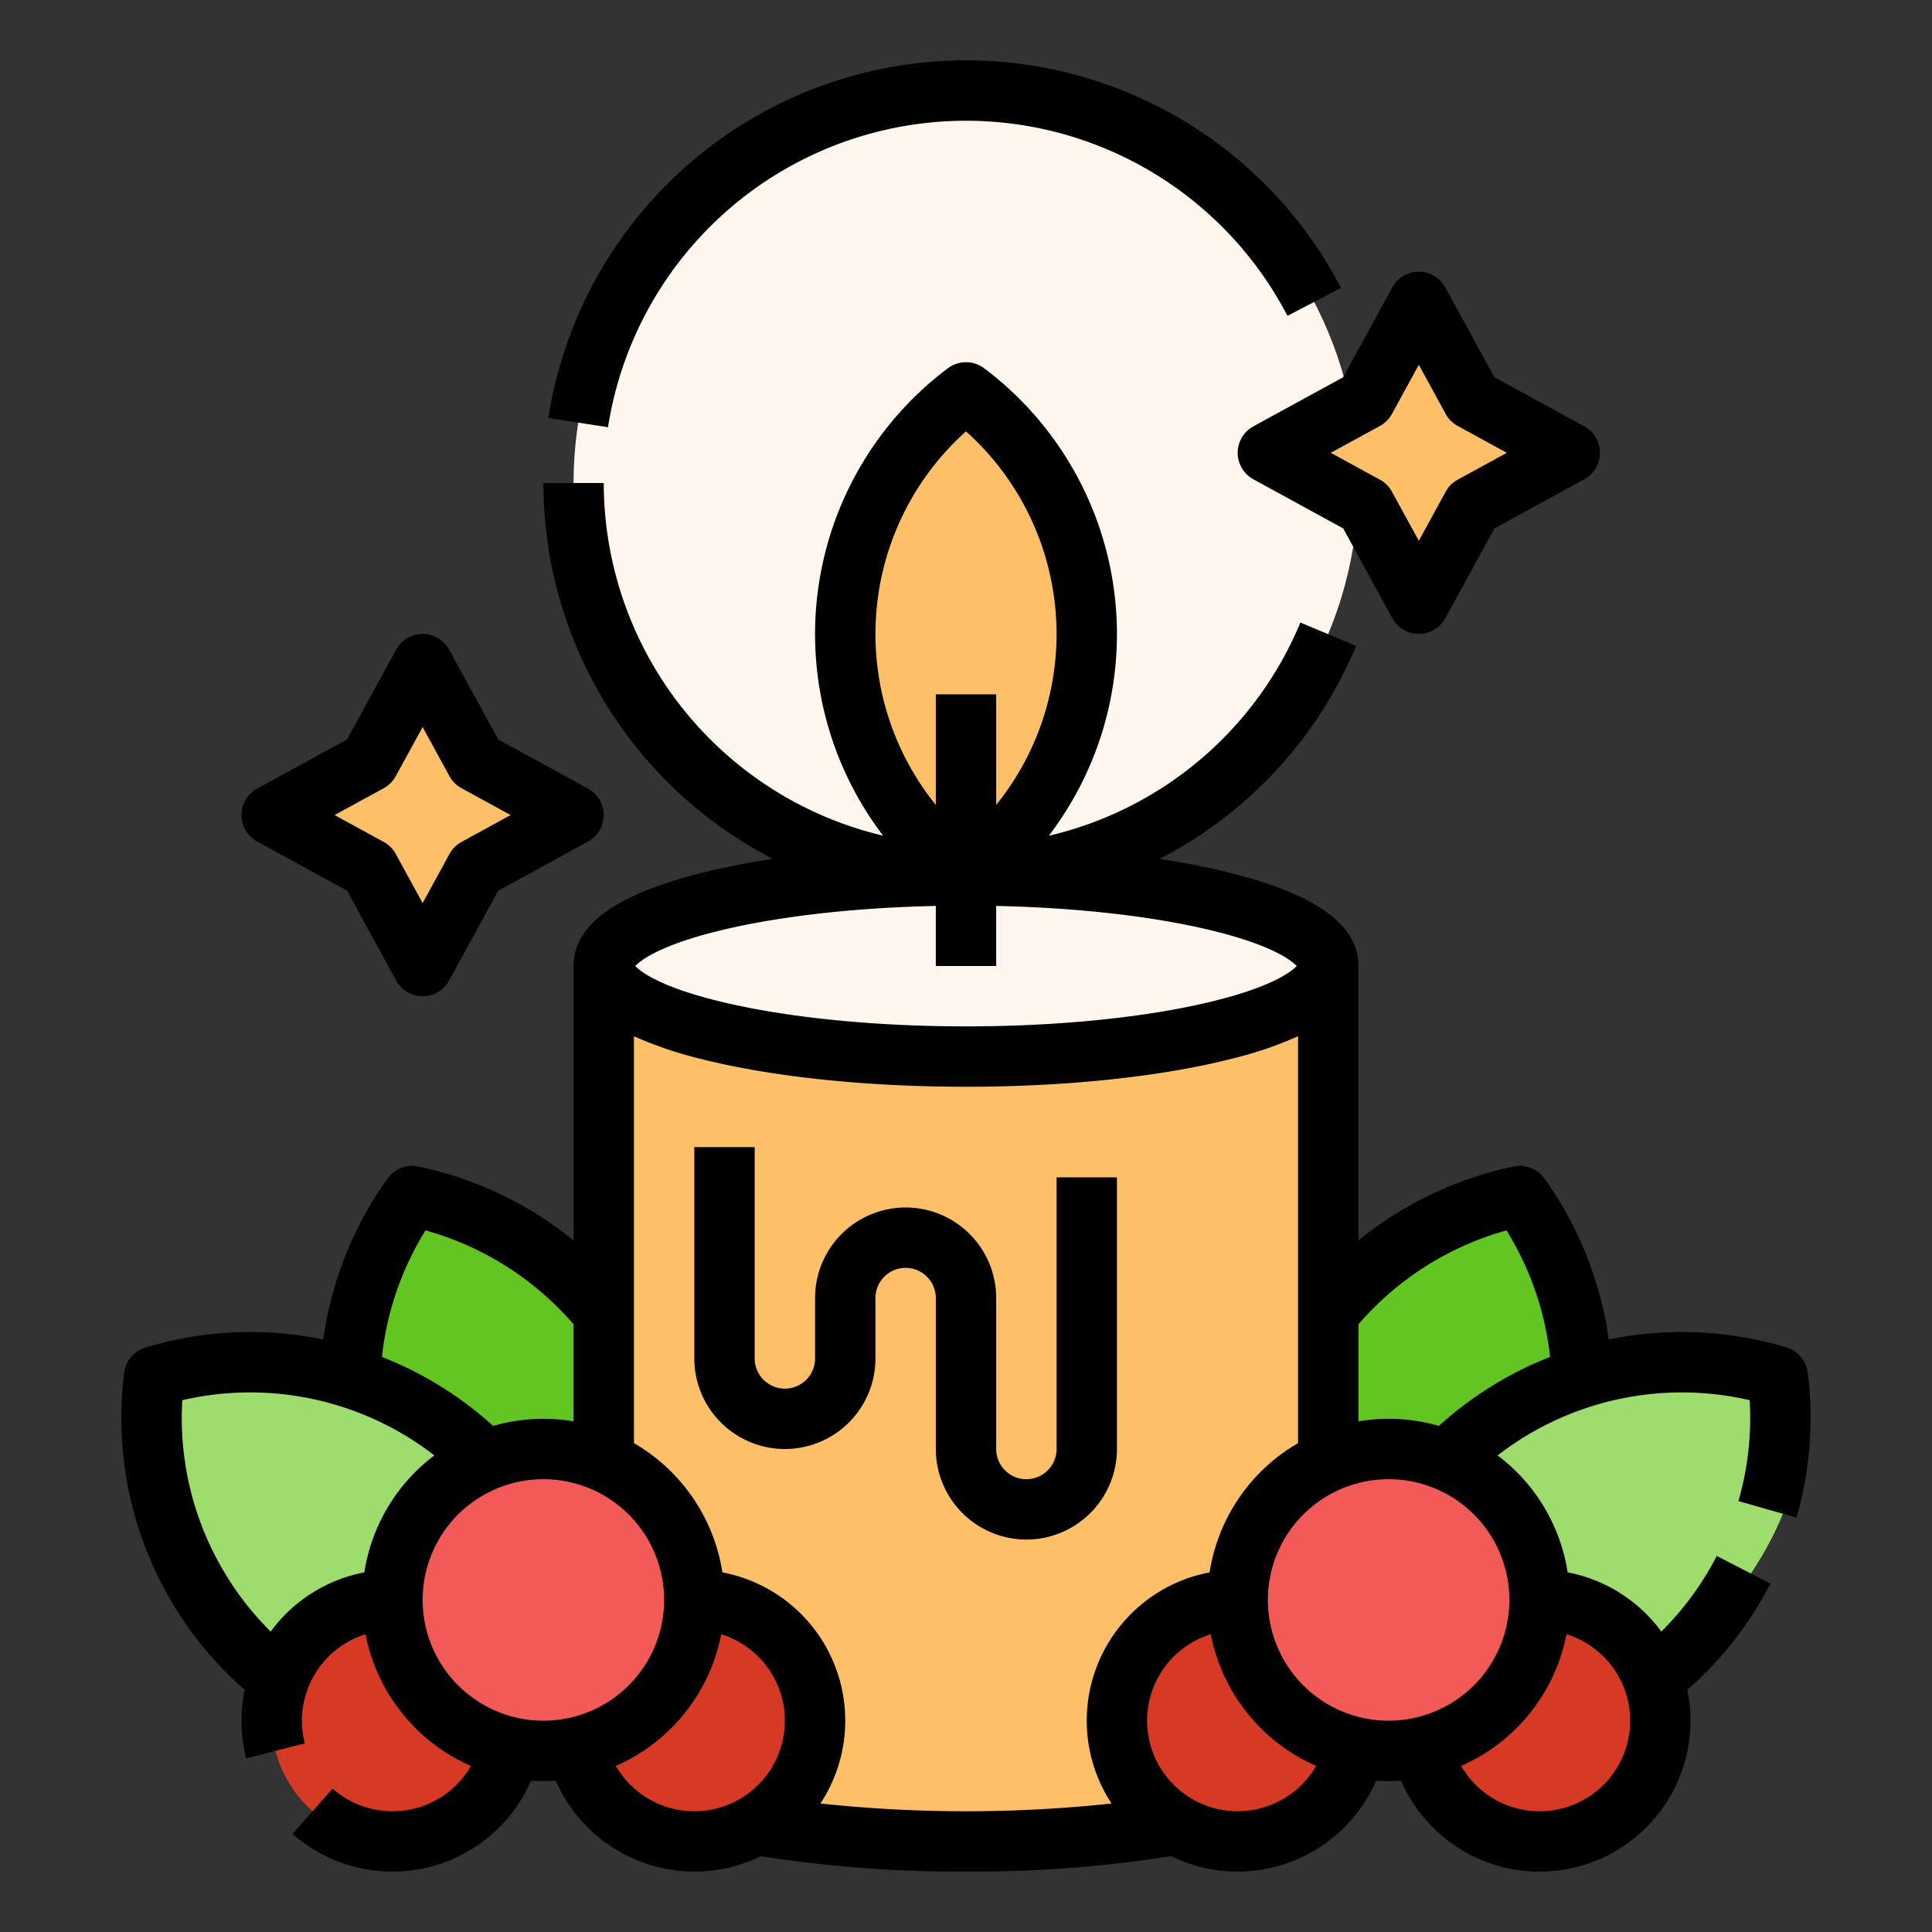 <svg id="Filled_stroke_cut_Ex" height="512" viewBox="0 0 512 512" width="512" xmlns="http://www.w3.org/2000/svg" data-name="Filled stroke cut Ex"><rect x="0" y="0" width="512" height="512" fill="#333333" stroke="none"/><ellipse cx="136.056" cy="385.686" fill="#63c521" rx="40" ry="73.768" transform="matrix(.931 -.364 .364 .931 -130.996 75.931)"/><ellipse cx="375.944" cy="385.686" fill="#63c521" rx="73.768" ry="40" transform="matrix(.364 -.931 .931 .364 -120.086 595.546)"/><path d="m160 256v208c0 13.255 42.981 24 96 24s96-10.745 96-24v-208z" fill="#fdc069"/><ellipse cx="256" cy="256" fill="#fff7ed" rx="96" ry="24"/><g><ellipse cx="97.211" cy="412.357" fill="#9fdc6e" rx="40" ry="73.768" transform="matrix(.645 -.764 .764 .645 -280.548 220.559)"/><circle cx="328" cy="456" fill="#d63924" r="32"/><g><ellipse cx="414.789" cy="412.357" fill="#9fdc6e" rx="73.768" ry="40" transform="matrix(.764 -.645 .645 .764 -168.17 364.957)"/><circle cx="408" cy="456" fill="#d63924" r="32"/></g><circle cx="368" cy="424" fill="#f15a57" r="40"/></g><g><circle cx="184" cy="456" fill="#d63924" r="32"/><circle cx="104" cy="456" fill="#d63924" r="32"/><circle cx="144" cy="424" fill="#f15a57" r="40"/></g><circle cx="256" cy="128" fill="#fff7ed" r="104"/><path d="m161.129 113.221-15.812-2.442a112.027 112.027 0 0 1 210.062-34.479l-14.189 7.4a96.026 96.026 0 0 0 -180.061 29.523z"/><ellipse cx="256" cy="167.995" fill="#fdc069" rx="32" ry="64.005"/><path d="m272 408a24.028 24.028 0 0 1 -24-24v-40a8 8 0 0 0 -16 0v16a24 24 0 0 1 -48 0v-56h16v56a8 8 0 0 0 16 0v-16a24 24 0 0 1 48 0v40a8 8 0 0 0 16 0v-72h16v72a24.028 24.028 0 0 1 -24 24z"/><path d="m152 216-25.858 14.142-14.142 25.858-14.142-25.858-25.858-14.142 25.858-14.142 14.142-25.858 14.142 25.858z" fill="#fdc069"/><path d="m112 264a8 8 0 0 1 -7.019-4.161l-13.018-23.8-23.8-13.018a8 8 0 0 1 0-14.038l23.8-13.018 13.018-23.8a8 8 0 0 1 14.038 0l13.018 23.8 23.8 13.018a8 8 0 0 1 0 14.038l-23.8 13.018-13.018 23.8a8 8 0 0 1 -7.019 4.161zm-23.328-48 13.025 7.123a8 8 0 0 1 3.18 3.18l7.123 13.025 7.123-13.025a8 8 0 0 1 3.18-3.18l13.025-7.123-13.028-7.123a8 8 0 0 1 -3.18-3.18l-7.12-13.025-7.123 13.028a8 8 0 0 1 -3.18 3.18z"/><path d="m416 120-25.858 14.142-14.142 25.858-14.142-25.858-25.858-14.142 25.858-14.142 14.142-25.858 14.142 25.858z" fill="#fdc069"/><path d="m376 168a8 8 0 0 1 -7.019-4.161l-13.018-23.8-23.8-13.018a8 8 0 0 1 0-14.038l23.8-13.018 13.018-23.8a8 8 0 0 1 14.038 0l13.018 23.8 23.8 13.018a8 8 0 0 1 0 14.038l-23.8 13.018-13.018 23.8a8 8 0 0 1 -7.019 4.161zm-23.328-48 13.025 7.123a8 8 0 0 1 3.18 3.18l7.123 13.025 7.123-13.025a8 8 0 0 1 3.18-3.18l13.025-7.123-13.028-7.123a8 8 0 0 1 -3.18-3.18l-7.12-13.025-7.123 13.028a8 8 0 0 1 -3.18 3.18z"/><path d="m476.092 402.2a95.864 95.864 0 0 0 2.993-38.43 8 8 0 0 0 -5.638-6.676 96.09 96.09 0 0 0 -47.111-2.122 95.979 95.979 0 0 0 -17.045-42.655 8 8 0 0 0 -8.14-3.179 96.508 96.508 0 0 0 -41.151 19.588v-72.726c0-10.893-11.18-18.982-34.177-24.732-5.658-1.414-11.866-2.637-18.5-3.655a111.823 111.823 0 0 0 52.059-56.459l-14.763-6.169a95.785 95.785 0 0 1 -66.67 56.5 88.115 88.115 0 0 0 -17.144-123.892 8 8 0 0 0 -9.61 0 88.115 88.115 0 0 0 -17.157 123.872 96.169 96.169 0 0 1 -74.038-93.465h-16a112.117 112.117 0 0 0 60.8 99.6c-6.679 1.021-12.928 2.25-18.62 3.673-23 5.745-34.18 13.834-34.18 24.727v72.726a96.514 96.514 0 0 0 -41.151-19.585 8 8 0 0 0 -8.14 3.179 95.968 95.968 0 0 0 -17.045 42.655 96.077 96.077 0 0 0 -47.111 2.125 8 8 0 0 0 -5.638 6.676 95.755 95.755 0 0 0 31.926 84.05 40.207 40.207 0 0 0 .42 18.171l15.5-3.988a24.037 24.037 0 0 1 16.106-28.922 48.171 48.171 0 0 0 27.945 34.913 24.028 24.028 0 0 1 -36.685 6l-10.587 12a40.023 40.023 0 0 0 63.191-14.11q1.62.109 3.269.111t3.285-.112a40.174 40.174 0 0 0 36.715 24.111 39.766 39.766 0 0 0 17.638-4.1 338.319 338.319 0 0 0 54.362 4.1 338.287 338.287 0 0 0 54.363-4.1 39.759 39.759 0 0 0 17.637 4.1 40.174 40.174 0 0 0 36.715-24.112q1.629.112 3.285.112t3.294-.113a40 40 0 0 0 75.865-24.063 95.359 95.359 0 0 0 22.02-28.163l-14.226-7.322a79.223 79.223 0 0 1 -14.688 20.044 40.067 40.067 0 0 0 -24.82-15.688 48.038 48.038 0 0 0 -18.557-31 79.756 79.756 0 0 1 66.8-14.634 79.919 79.919 0 0 1 -2.98 26.741zm-220.092-287.882a72.091 72.091 0 0 1 8 98.993v-29.311h-16v29.311a72.091 72.091 0 0 1 8-98.993zm-62.212 131.591c15.067-3.367 34.074-5.4 54.212-5.824v15.915h16v-15.915c20.138.426 39.145 2.457 54.212 5.824 18.4 4.111 23.97 8.542 25.428 10.091-1.458 1.549-7.032 5.98-25.428 10.091-17.049 3.809-39.144 5.909-62.212 5.909s-45.163-2.1-62.212-5.909c-18.4-4.111-23.97-8.542-25.428-10.091 1.458-1.549 7.032-5.98 25.428-10.091zm-81.022 80.156a80.309 80.309 0 0 1 39.234 24.887v25.715a48.186 48.186 0 0 0 -21.311 1.211q-1.236-1.119-2.506-2.192a96.177 96.177 0 0 0 -26.971-16.094 79.91 79.91 0 0 1 11.554-33.527zm-16.211 90.635a40.069 40.069 0 0 0 -24.819 15.686 79.748 79.748 0 0 1 -23.427-61.325 79.753 79.753 0 0 1 66.8 14.634 48.041 48.041 0 0 0 -18.554 31.005zm15.445 7.3a32 32 0 1 1 32 32 32.036 32.036 0 0 1 -32-32zm51.206 43.989a48.172 48.172 0 0 0 27.932-34.9 24 24 0 1 1 -27.932 34.9zm54.227 9.949a39.984 39.984 0 0 0 -25.988-61.238 48.111 48.111 0 0 0 -23.445-34.257v-107.829a102.943 102.943 0 0 0 18.177 6.118c18.748 4.687 43.545 7.268 69.823 7.268s51.075-2.581 69.823-7.268a102.943 102.943 0 0 0 18.177-6.118v107.829a48.111 48.111 0 0 0 -23.445 34.257 39.985 39.985 0 0 0 -25.988 61.244 361.791 361.791 0 0 1 -77.134 0zm110.567 2.062a24 24 0 0 1 -7.138-46.916 48.172 48.172 0 0 0 27.932 34.9 24.1 24.1 0 0 1 -20.794 12.016zm87.138-46.916a24 24 0 1 1 -27.923 34.9 48.173 48.173 0 0 0 27.923-34.9zm-47.138 22.916a32 32 0 1 1 32-32 32.036 32.036 0 0 1 -32 32zm0-80a48.17 48.17 0 0 0 -8 .667v-25.716a80.317 80.317 0 0 1 39.234-24.886 79.915 79.915 0 0 1 11.554 33.527 96.158 96.158 0 0 0 -26.97 16.094q-1.269 1.071-2.507 2.192a47.872 47.872 0 0 0 -13.311-1.878z"/></svg>